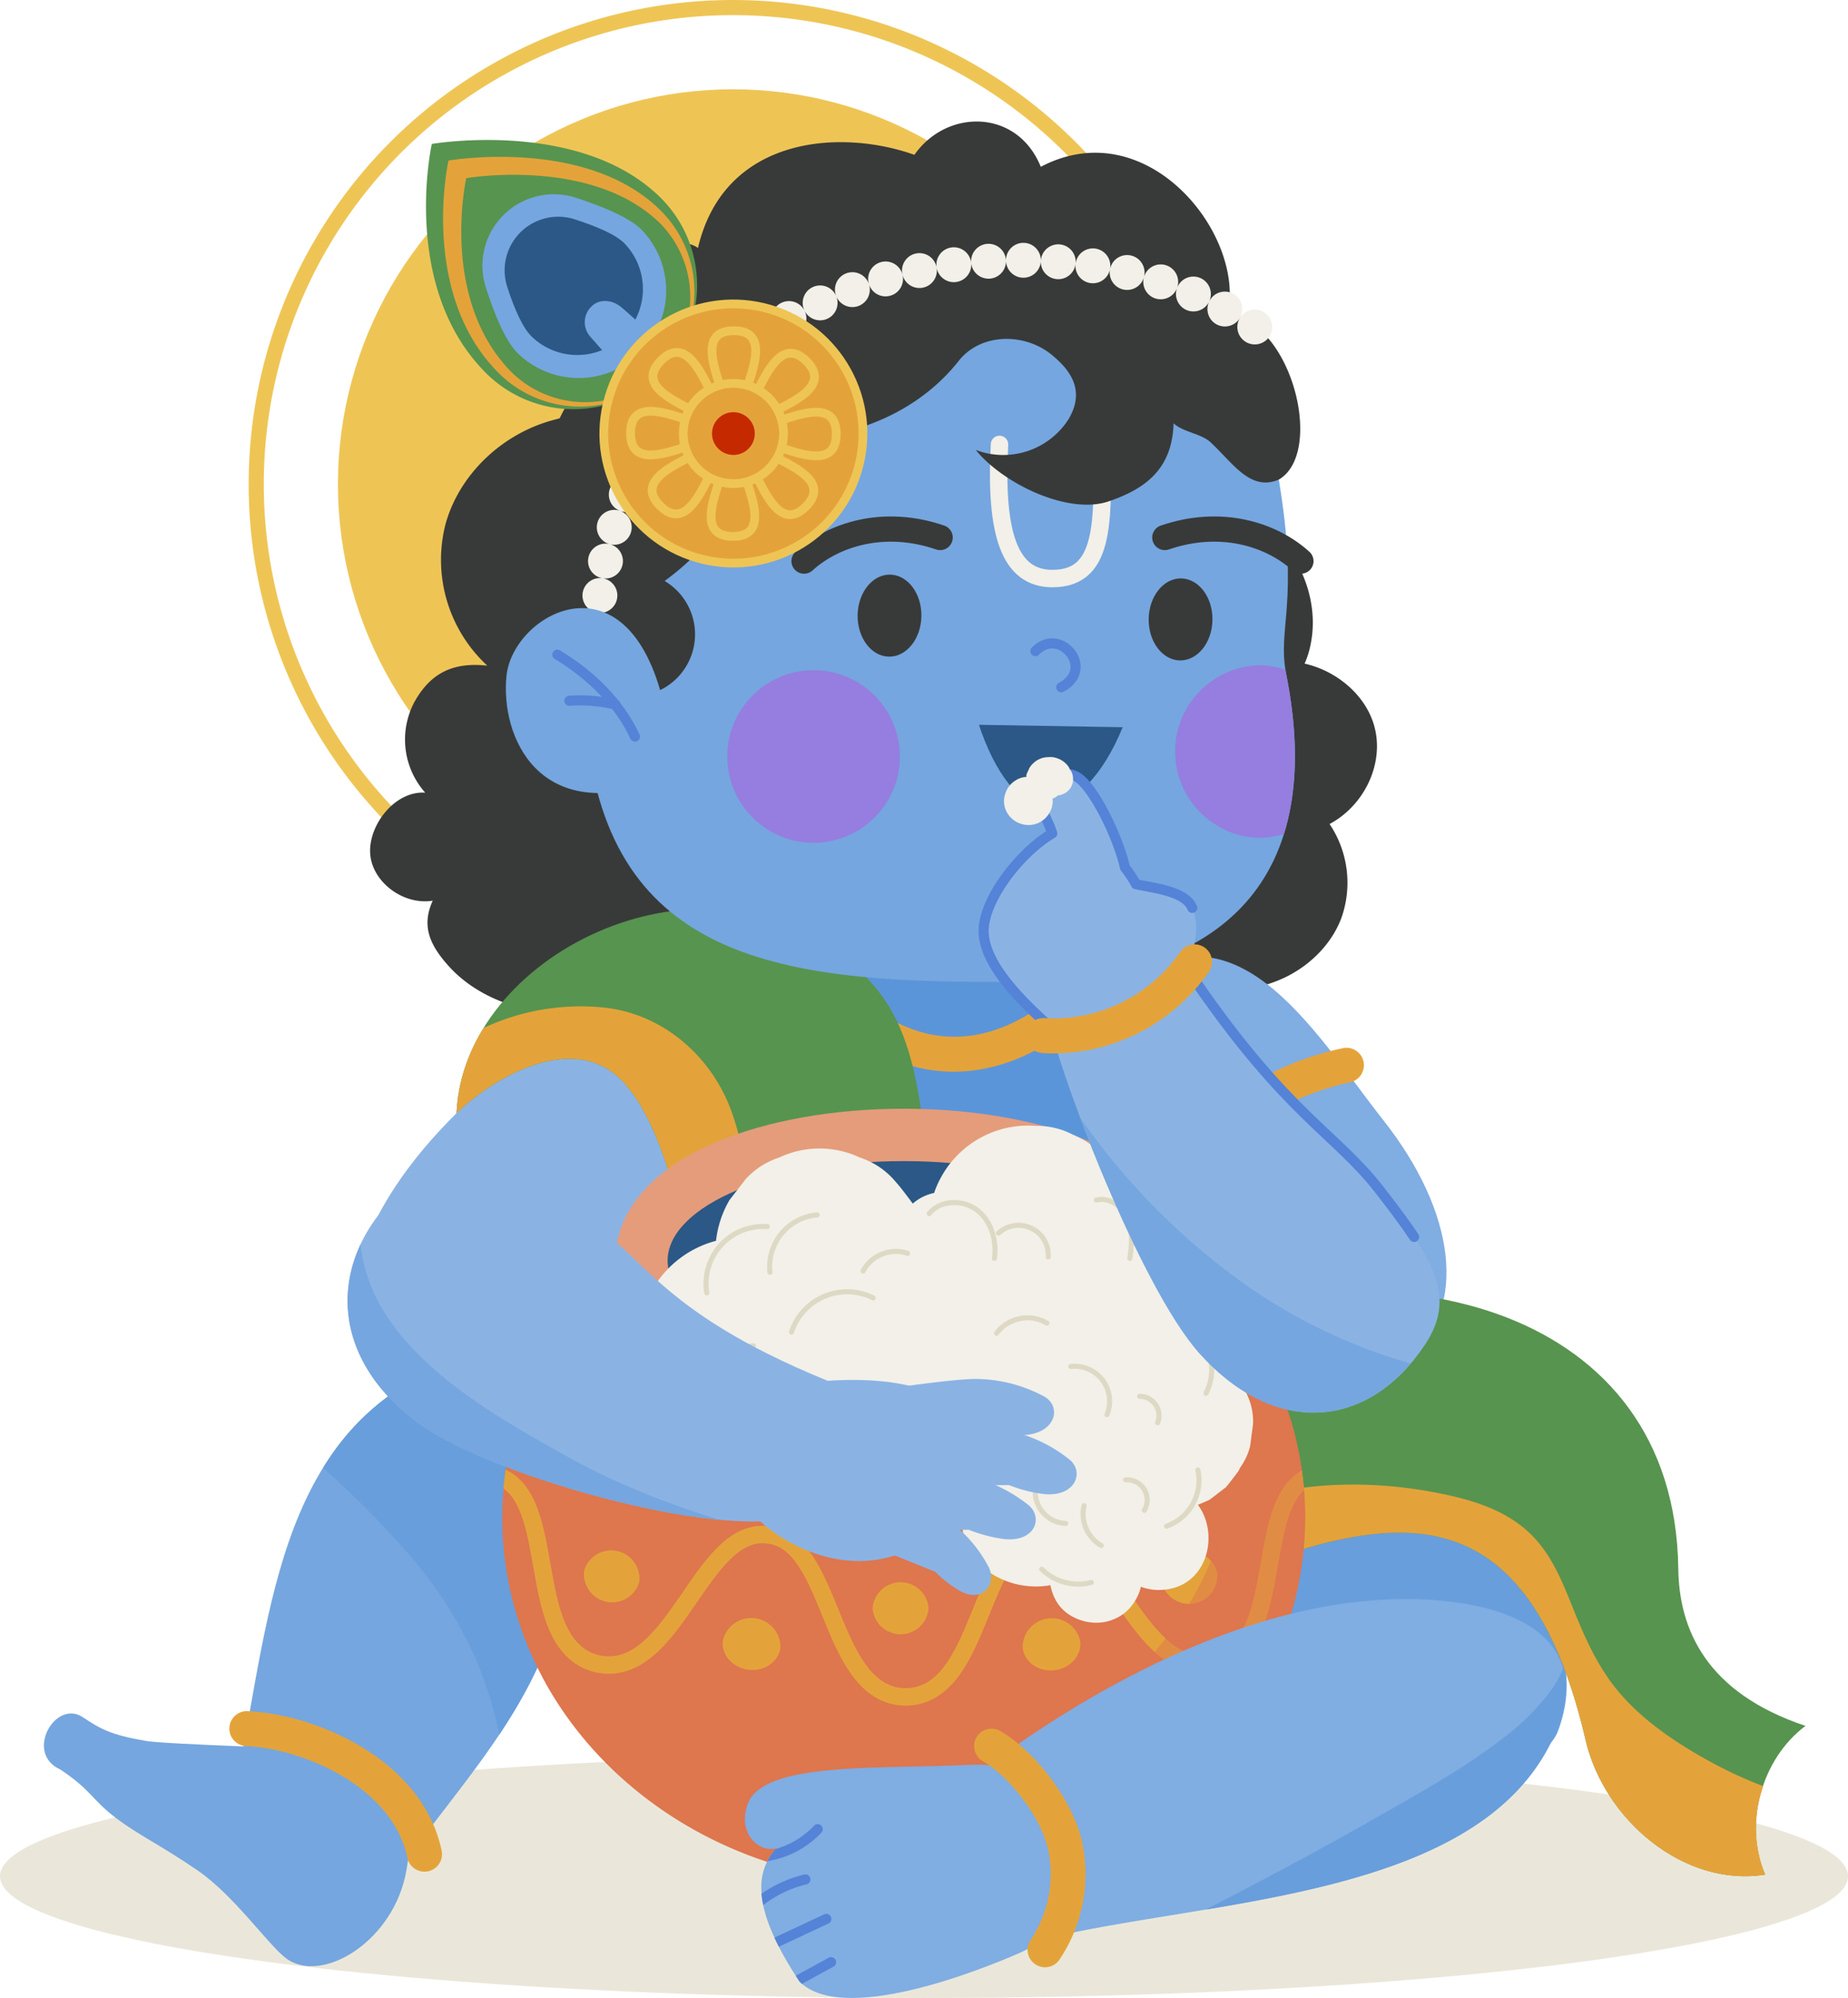 <svg xmlns="http://www.w3.org/2000/svg" xmlns:xlink="http://www.w3.org/1999/xlink" viewBox="0 0 366.55 396.31"><defs><style>.cls-1,.cls-15,.cls-16,.cls-17,.cls-19,.cls-21,.cls-25,.cls-29,.cls-6{fill:none;}.cls-2{fill:#80ade2;}.cls-3{isolation:isolate;}.cls-4{fill:#eae7da;}.cls-5{fill:#eec555;}.cls-20,.cls-21,.cls-6{stroke:#eec555;}.cls-16,.cls-20,.cls-25,.cls-6{stroke-miterlimit:10;}.cls-6{stroke-width:3px;}.cls-7{fill:#75a6df;}.cls-8{fill:#689edc;}.cls-20,.cls-9{fill:#e4a33a;}.cls-10{fill:#383a39;}.cls-11{fill:#5b95d9;}.cls-12{fill:#8ab3e4;}.cls-13{fill:#57944f;}.cls-14{fill:#2b5886;}.cls-15,.cls-16{stroke:#f2f0e8;}.cls-15,.cls-16,.cls-17,.cls-19,.cls-21,.cls-29{stroke-linecap:round;}.cls-15,.cls-17,.cls-19,.cls-21,.cls-29{stroke-linejoin:round;}.cls-15,.cls-25{stroke-width:3.46px;}.cls-16{stroke-width:6.92px;stroke-dasharray:0 6.92;}.cls-17{stroke:#5483d7;stroke-width:2px;}.cls-18{fill:#957edf;}.cls-19{stroke:#383a39;stroke-width:5px;}.cls-20,.cls-21{stroke-width:1.73px;}.cls-22{fill:#c52900;}.cls-23,.cls-26{fill:#de764e;}.cls-24{clip-path:url(#clip-path);}.cls-25{stroke:#e4a33a;}.cls-26{opacity:0.5;mix-blend-mode:multiply;}.cls-27{fill:#e59c7b;}.cls-28{fill:#f2f0e8;}.cls-29{stroke:#ded9c4;}.cls-30{clip-path:url(#clip-path-2);}</style><clipPath id="clip-path" transform="translate(-57.81 -34.55)"><path class="cls-1" d="M237.06,262.9c-44,0-79.63,32.51-79.63,72.63s35.65,72.63,79.63,72.63,79.63-32.52,79.63-72.63S281,262.9,237.06,262.9Z"/></clipPath><clipPath id="clip-path-2" transform="translate(-57.81 -34.55)"><path class="cls-2" d="M250.29,384.61c-18.12.9-41.1-.71-44.18,7.78-2.09,5.77,2.22,9.78,5.71,8.75-4.18,4.62-5.14,11.81,4.57,26.46,8.43,8.51,35.06-1.9,43.65-5.67C279.13,413.54,273.82,383.43,250.29,384.61Z"/></clipPath></defs><g class="cls-3"><g id="OBJECTS"><ellipse class="cls-4" cx="183.28" cy="372.16" rx="183.28" ry="24.15"/><circle class="cls-5" cx="145.38" cy="96.06" r="78.35"/><circle class="cls-6" cx="145.38" cy="96.06" r="94.56"/><path class="cls-7" d="M143.1,306.59c-32.09,15.17-32,53.67-39.54,87.12,8.43,13.27,23.5,13.8,34.86,9.79,14.65-20.43,34.15-38.89,32.27-71.26C169.37,309.55,159.57,298.8,143.1,306.59Z" transform="translate(-57.81 -34.55)"/><path class="cls-8" d="M138.5,342.41a82.8,82.8,0,0,1,13.76,21.37,81.85,81.85,0,0,1,4.59,14.83c8.5-12.77,15-27.1,13.84-46.37-1.32-22.69-11.12-33.44-27.59-25.65a48.86,48.86,0,0,0-21.19,19.11A195.22,195.22,0,0,1,138.5,342.41Z" transform="translate(-57.81 -34.55)"/><path class="cls-7" d="M122,381.53s-31.92-1-35.33-1.67c-7-1.21-9-2.41-12.43-4.69-5.48-3.65-11.64,7.16-4.47,10.37,6.13,4.06,6.21,5.95,10.94,9.54s8.46,5.14,16.26,10.45c7.28,5,14,14.74,17.54,17.43,7.09,5.37,21.57-3.38,23.93-17.53C139.72,398,140.78,388.56,122,381.53Z" transform="translate(-57.81 -34.55)"/><path class="cls-9" d="M142,405.8a3.47,3.47,0,0,1-3.39-2.74c-3-14.27-20.89-21.67-32-22.17a3.46,3.46,0,0,1,.31-6.92c13.68.62,34.67,9.61,38.49,27.65a3.48,3.48,0,0,1-2.67,4.11A3.58,3.58,0,0,1,142,405.8Z" transform="translate(-57.81 -34.55)"/><path class="cls-10" d="M330.34,178.37c-1.76-6-7.37-10.73-13.76-12.19a18,18,0,0,0,1.23-4c2.35-12-6-25.07-18.3-28.69.91-12.09-7.09-27.36-18-33.67s-24.2-8-37-7.58c-27.6,1-50.2,18.63-76.82,25.59-10.34,2.71-18.86,10.92-21.53,20.76a28.56,28.56,0,0,0,8.31,28c-6.76-.75-11.21,1.43-14.41,7.11a15.85,15.85,0,0,0,2.09,18.08c-6-.39-11.22,6.37-10.92,12s6.51,10.38,12.41,9.43c-2.27,5-.62,8.75,3.14,12.94,7.09,7.89,19,10.58,29.92,9.4s21-5.67,30.88-10.09c3.94,10.38,14.44,15.39,25.87,13.28,9.72-1.79,66.12-7.85,69.91-8,8.91-.26,17.36-6,20.45-13.93A20.89,20.89,0,0,0,321.53,198C328.55,194.25,332.5,185.78,330.34,178.37Z" transform="translate(-57.81 -34.55)"/><path class="cls-11" d="M185.79,257.31c7.12-39.5,22.82-52.33,61.82-48.46S299.3,224.51,306.09,263c2.33,13.24,6.61,48.48,5.68,61.33-3.35,46.79-130.07,46.71-132.78-1.61C178,304.74,182.5,275.59,185.79,257.31Z" transform="translate(-57.81 -34.55)"/><path class="cls-8" d="M308,383c31.4,1.73,54,5.71,58.73-4.81,8-20.87-11.21-36.44-38.2-49.94C294.72,311.3,249.49,300,239,335,228.8,369.18,261.75,380.42,308,383Z" transform="translate(-57.81 -34.55)"/><path class="cls-12" d="M148.35,255.37c-19,18.76-26.13,39.32-15.41,51.15,16.33,18,31.67.91,50.67-17.85s42.84-38.18,27.35-56.94C190.42,206.85,167.36,236.61,148.35,255.37Z" transform="translate(-57.81 -34.55)"/><path class="cls-2" d="M332.17,256.72c14.22,18,17.05,37.19,4.89,47.52-18.53,15.74-29.64-.62-43.87-18.66s-32.81-36.91-14.92-53.37C302,210.38,318,238.68,332.17,256.72Z" transform="translate(-57.81 -34.55)"/><path class="cls-9" d="M292.63,269.18a3.42,3.42,0,0,1-2.16-.75,3.47,3.47,0,0,1-.55-4.87,59.82,59.82,0,0,1,34.29-21.11,3.46,3.46,0,0,1,1.43,6.77,53.63,53.63,0,0,0-30.31,18.66A3.43,3.43,0,0,1,292.63,269.18Z" transform="translate(-57.81 -34.55)"/><path class="cls-9" d="M247,247.13c-11.08,0-25.06-5.93-38-28.59a3.46,3.46,0,1,1,6-3.44c10.82,19,23.73,27.44,37.32,24.53,15.39-3.3,28.77-20.94,30-33.92a3.46,3.46,0,1,1,6.89.67c-1.5,15.62-17,36.06-35.45,40A32.34,32.34,0,0,1,247,247.13Z" transform="translate(-57.81 -34.55)"/><path class="cls-13" d="M148.35,255.37c8-7.66,24.09-16.69,33.55-5.68,17.36,20.18,13.7,82.63,38.3,102.18,51.38,40.82,129.59-68.88,152.12,27.85,3.68,15.8,19.54,29.25,35.61,26.67-4.36-9.94-.72-23,8-29.5-19.78-6.6-25.08-19.25-25.23-31.16-.68-52.39-57.08-64.48-99.58-48.42-12.72,4.7-20.43,8.72-33.94,2.35C232.12,283,251.28,240.57,223.93,224,196.25,201.43,149.76,223.93,148.35,255.37Z" transform="translate(-57.81 -34.55)"/><path class="cls-9" d="M407.55,388.85a86.08,86.08,0,0,1-9-4.05c-7-3.7-14.27-8.34-19.46-14.41-4.45-5.2-7-11.18-9.54-17.49-2.25-5.62-4.54-11.07-9.27-15.09-4.36-3.71-9.91-5.53-15.41-6.73-14.36-3.13-29.52-2.86-43.43,2.06-14.15,5-28,14.82-43.7,13.13-12.79-1.38-23.48-11-31.14-20.69a86.74,86.74,0,0,1-16.88-34.26c-2.76-11.92-2.65-24.5-6.75-36.12C199,244,189.09,235.4,177.11,234.36a45.38,45.38,0,0,0-23.37,4.09,35.23,35.23,0,0,0-5.39,16.92c8-7.66,24.09-16.69,33.55-5.68,17.36,20.18,13.7,82.63,38.3,102.18,51.38,40.82,129.59-68.88,152.12,27.85,3.68,15.8,19.54,29.25,35.61,26.67A24.53,24.53,0,0,1,407.55,388.85Z" transform="translate(-57.81 -34.55)"/><path class="cls-7" d="M174.42,181.87c-1.18-9.35-3.1-25.82.47-50.66,4-28.15,32.44-54.05,67.68-54.45s64.22,24.87,68.89,52.92c4.13,24.75-.36,29.35,1.47,38.6,7.95,40.09-11.89,60.51-52.72,61C214.35,229.76,179.94,225.78,174.42,181.87Z" transform="translate(-57.81 -34.55)"/><path class="cls-14" d="M280.49,178.8c-3.86,9.48-9.53,15.39-15,15.65s-10.5-7-13.51-16.13" transform="translate(-57.81 -34.55)"/><path class="cls-15" d="M256.06,122.7c-.93,17.81,2,26.61,10.51,26.61,11.05,0,9.85-12.51,9.85-28.21" transform="translate(-57.81 -34.55)"/><path class="cls-10" d="M178.13,171.5a12.3,12.3,0,0,0,11.51-21.71c9.34-6.83,16.59-16.6,16.92-28.17,15.6,1.45,31.73-3.22,41.43-15.51,4.36-5.52,13.07-5.62,18.48-1.14,3.16,2.62,6.89,6.72,3.27,12.75a15.36,15.36,0,0,1-18.39,6.08c5.35,6.62,18.25,12.92,26.32,10.21s12.65-7,12.92-15.49c1.91,1.76,5.37,2,7.28,3.71,4.52,4.18,7.93,9.86,13.59,7.45,9.12-5.33,2.56-31.37-10.15-32.8,3.6-15.82-16-40.34-37.06-29.24-4.66-11.53-18.62-11.57-25.07-2.38C224.4,60,201.42,61.61,196.25,83.74c-6.83-5-29.36,9.78-20.06,23.93-10.64,8.79-14.87,29.68-7.93,41.62C166.44,156.86,171.07,168.22,178.13,171.5Z" transform="translate(-57.81 -34.55)"/><path class="cls-16" d="M176.3,159.57c2.1-69.4,88.35-91.28,132.93-58.38" transform="translate(-57.81 -34.55)"/><path class="cls-7" d="M189.09,172.68c-7.56-28.67-29.54-16.23-30.81-4.12s6.43,30,30.69,20.73Z" transform="translate(-57.81 -34.55)"/><path class="cls-17" d="M183.76,180.66c-2.94-6.34-8.34-12-15.4-16.25" transform="translate(-57.81 -34.55)"/><path class="cls-17" d="M179.89,174.31a30,30,0,0,0-9.14-.76" transform="translate(-57.81 -34.55)"/><circle class="cls-18" cx="219.18" cy="184.63" r="17.12" transform="translate(-123.16 184.24) rotate(-46.96)"/><path class="cls-18" d="M307.46,166.52a16.82,16.82,0,0,1,5.33.87c0,.29.08.58.14.89,2.48,12.47,2.25,23-.45,31.7a16.88,16.88,0,0,1-4.64.77,17.12,17.12,0,0,1-.38-34.23Z" transform="translate(-57.81 -34.55)"/><path class="cls-17" d="M263.18,163.7c4.89-5,12,3.55,5.13,7.17" transform="translate(-57.81 -34.55)"/><path class="cls-10" d="M240.57,156.75c-.06,4.49-2.94,8.09-6.43,8.05s-6.28-3.73-6.22-8.22,2.94-8.1,6.43-8.05S240.63,152.25,240.57,156.75Z" transform="translate(-57.81 -34.55)"/><path class="cls-10" d="M298.3,157.5c-.06,4.49-2.94,8.09-6.43,8.05s-6.28-3.73-6.22-8.22,2.94-8.1,6.43-8.05S298.36,153,298.3,157.5Z" transform="translate(-57.81 -34.55)"/><path class="cls-19" d="M217.29,145.85c5.9-5.35,15.94-8.48,27-4.68" transform="translate(-57.81 -34.55)"/><path class="cls-19" d="M315.85,145.85c-5.9-5.35-15.93-8.48-27-4.68" transform="translate(-57.81 -34.55)"/><path class="cls-13" d="M188.89,73.82a24.54,24.54,0,0,1-34.7,34.71C137.12,91.46,143.46,63.1,143.46,63.1S173,58,188.89,73.82Z" transform="translate(-57.81 -34.55)"/><path class="cls-9" d="M188.89,76.35a22.75,22.75,0,1,1-32.18,32.18c-15.83-15.83-9.94-42.13-9.94-42.13S174.18,61.63,188.89,76.35Z" transform="translate(-57.81 -34.55)"/><path class="cls-13" d="M188.89,79a20.86,20.86,0,0,1-29.49,29.5c-14.51-14.5-9.11-38.61-9.11-38.61S175.41,65.55,188.89,79Z" transform="translate(-57.81 -34.55)"/><path class="cls-7" d="M185,80.05a17.35,17.35,0,0,1-24.53,24.54c-2.33-2.33-4.48-7.38-6.29-13A14.17,14.17,0,0,1,172,73.76C177.57,75.58,182.62,77.72,185,80.05Z" transform="translate(-57.81 -34.55)"/><path class="cls-14" d="M171.78,78.05a10.63,10.63,0,0,0-13.37,13.36c1.36,4.22,3,8,4.72,9.76A13,13,0,0,0,177.24,104c-.74-.85-1.5-1.69-2.23-2.54a4.32,4.32,0,0,1,0-6c1.62-1.77,4.3-1.44,6,0,1,.82,1.88,1.65,2.82,2.48a13,13,0,0,0-2.27-15.22C179.78,81,176,79.41,171.78,78.05Z" transform="translate(-57.81 -34.55)"/><circle class="cls-20" cx="203.28" cy="120.55" r="25.7" transform="translate(-19 255.71) rotate(-76.57)"/><path class="cls-21" d="M206.31,110.49c1.32-4.16,3.35-10.34-2.94-10.34s-4.26,6.18-2.94,10.34" transform="translate(-57.81 -34.55)"/><path class="cls-21" d="M198.31,111.29c-2-3.87-4.95-9.68-9.39-5.23s1.36,7.38,5.23,9.39" transform="translate(-57.81 -34.55)"/><path class="cls-21" d="M193.22,117.52c-4.16-1.32-10.34-3.35-10.34,2.94s6.18,4.26,10.34,2.94" transform="translate(-57.81 -34.55)"/><path class="cls-21" d="M194,125.52c-3.87,2-9.68,5-5.23,9.39s7.38-1.36,9.39-5.23" transform="translate(-57.81 -34.55)"/><path class="cls-21" d="M200.25,130.61c-1.32,4.16-3.35,10.34,2.94,10.34s4.26-6.18,2.94-10.34" transform="translate(-57.81 -34.55)"/><path class="cls-21" d="M208.25,129.8c2,3.88,4.95,9.68,9.39,5.24s-1.36-7.39-5.23-9.39" transform="translate(-57.81 -34.55)"/><path class="cls-21" d="M213.34,123.58c4.16,1.32,10.34,3.35,10.34-2.94s-6.18-4.26-10.34-2.94" transform="translate(-57.81 -34.55)"/><path class="cls-21" d="M212.53,115.58c3.88-2,9.68-5,5.24-9.39s-7.39,1.36-9.39,5.23" transform="translate(-57.81 -34.55)"/><circle class="cls-21" cx="203.28" cy="120.55" r="9.94" transform="translate(-22.2 252.55) rotate(-75.48)"/><circle class="cls-22" cx="145.47" cy="86" r="4.24"/><path class="cls-23" d="M237.06,262.9c-44,0-79.63,32.51-79.63,72.63s35.65,72.63,79.63,72.63,79.63-32.52,79.63-72.63S281,262.9,237.06,262.9Z" transform="translate(-57.81 -34.55)"/><g class="cls-24"><path class="cls-25" d="M156.33,327.23c12.93,4.11,4.77,33.76,20.06,37.37,15.37,3.1,20.31-27.26,33.67-25.6,13.38,1.2,11.8,31.93,27.4,32.16,15.61-.27,13.93-31,27.31-32.24,13.35-1.69,18.39,28.65,33.76,25.5,15.3-3.65,7-33.29,20-37.44" transform="translate(-57.81 -34.55)"/><path class="cls-9" d="M184.6,348.39A5.6,5.6,0,0,1,173.69,346a5.61,5.61,0,0,1,10.91,2.43Z" transform="translate(-57.81 -34.55)"/><path class="cls-9" d="M212.62,361.19c-.23,2.85-3.06,4.93-6.28,4.57s-5.53-3-5.14-5.83a5.79,5.79,0,0,1,11.42,1.26Z" transform="translate(-57.81 -34.55)"/><path class="cls-9" d="M242,353.56a5.57,5.57,0,0,1-11.11,0,5.57,5.57,0,0,1,11.11,0Z" transform="translate(-57.81 -34.55)"/><path class="cls-9" d="M272.06,360.05c.37,2.83-1.94,5.46-5.16,5.81s-6-1.75-6.26-4.59a5.78,5.78,0,0,1,11.42-1.22Z" transform="translate(-57.81 -34.55)"/><path class="cls-9" d="M299.22,346.26a5.6,5.6,0,0,1-10.92,2.38,5.61,5.61,0,0,1,10.92-2.38Z" transform="translate(-57.81 -34.55)"/><path class="cls-9" d="M330.25,346c1,2.67-.74,5.76-3.84,6.81s-6.33-.38-7.18-3.11a5.86,5.86,0,0,1,11-3.7Z" transform="translate(-57.81 -34.55)"/><path class="cls-9" d="M154.89,349.72c-.85,2.73-4.06,4.16-7.17,3.11s-4.83-4.13-3.85-6.81a5.57,5.57,0,0,1,7.14-3C154,344,155.74,347,154.89,349.72Z" transform="translate(-57.81 -34.55)"/></g><path class="cls-26" d="M295.48,286.19a67.2,67.2,0,0,1,7.94,31.64c0,40.11-35.65,72.63-79.63,72.63-23.09,0-43.88-9-58.42-23.29,12.89,24.26,40.15,41,71.69,41,44,0,79.63-32.52,79.63-72.63C316.69,316.48,308.64,299.15,295.48,286.19Z" transform="translate(-57.81 -34.55)"/><path class="cls-14" d="M237.06,309.58c-25.22,0-52-8.75-52-25s26.8-25,52-25,52,8.75,52,25S262.28,309.58,237.06,309.58Z" transform="translate(-57.81 -34.55)"/><path class="cls-27" d="M237.06,264.86c25.86,0,46.83,8.85,46.83,19.76s-21,19.77-46.83,19.77-46.83-8.85-46.83-19.77,21-19.76,46.83-19.76m0-10.39c-13.86,0-27.06,2.35-37.15,6.61-17.46,7.37-20.07,17.91-20.07,23.54s2.61,16.18,20.07,23.55c10.09,4.26,23.29,6.6,37.15,6.6s27.06-2.34,37.15-6.6c17.46-7.37,20.06-17.92,20.06-23.55s-2.6-16.17-20.06-23.54c-10.09-4.26-23.29-6.61-37.15-6.61Z" transform="translate(-57.81 -34.55)"/><path class="cls-28" d="M305.76,321.47c.2-1.46.39-2.93.59-4.4a12.36,12.36,0,0,0-1.43-6.37A8.3,8.3,0,0,0,302.8,307a12.55,12.55,0,0,0-4.65-4.26l-1.08-.46a20.75,20.75,0,0,0,1.23-6.9v-.26a23,23,0,0,0-6.06-14.63,15.49,15.49,0,0,0-6.66-4.28,16.19,16.19,0,0,0-2.86-1.13,15,15,0,0,0-1.56-4.87,10,10,0,0,0-2.58-4.43,19.85,19.85,0,0,0-8-6.18,15.15,15.15,0,0,0-7.26-1.72,19.68,19.68,0,0,0-18.59,9.72,19.27,19.27,0,0,0-1.64,3.58,9.3,9.3,0,0,0-4.23,2.11c-1-1.32-1.94-2.62-3-3.87l-.87-1a15.49,15.49,0,0,0-6.66-4.28,18.73,18.73,0,0,0-15.94,0,15.49,15.49,0,0,0-6.66,4.28l-3.24,4.19a20.58,20.58,0,0,0-2.66,8.06,20.56,20.56,0,0,0-14.56,14.32,19.51,19.51,0,0,0,0,10.34,29.73,29.73,0,0,0,1.93,4.59,19.8,19.8,0,0,0,2.09,2.84c.32.39.64.79,1,1.15a26.24,26.24,0,0,0,9.91,6.22,15.31,15.31,0,0,0,8.05.36,15.08,15.08,0,0,0,7.51-2.4l4.09-3.16a19.2,19.2,0,0,0,2.8-3.54,2.71,2.71,0,0,1,4.35-.36c.24.26.48.52.74.76a22.17,22.17,0,0,0,19.83,5.8,10.09,10.09,0,0,0,1.31,2.47,11.42,11.42,0,0,0,.81,12c-.13.27-.3.7-.42,1a7.89,7.89,0,0,0-.3.94,10.3,10.3,0,0,0,.15,5.64,13,13,0,0,0,6.83,7.88,16.46,16.46,0,0,0,10.21,1.46,10.12,10.12,0,0,0,1.07,3,8.1,8.1,0,0,0,3.58,3.37,9.77,9.77,0,0,0,4.86,1.07,9.12,9.12,0,0,0,5.07-1.82,9.72,9.72,0,0,0,3.23-4.78,5,5,0,0,0,.12-.53,10,10,0,0,0,3.5.64c9.67,0,12.27-10.95,7.82-16.89.77-.32,1.55-.64,2.31-1,.13-.08,3.13-2.39,3.24-2.49l.08-.09c.23-.23,2.32-2.94,2.47-3.2a.67.67,0,0,0,.06-.12s.06-.12.12-.25.14-.18.19-.29l.08-.1-.24.32a.69.69,0,0,1,.05-.13A12.48,12.48,0,0,0,305.76,321.47Z" transform="translate(-57.81 -34.55)"/><path class="cls-29" d="M242.11,275.27c2.22-2.75,6.76-2.84,9.55-.66s3.87,6,3.4,9.55" transform="translate(-57.81 -34.55)"/><path class="cls-29" d="M255.87,279.14a5.89,5.89,0,0,1,9.85,4.72" transform="translate(-57.81 -34.55)"/><path class="cls-29" d="M275.27,272.6c2.55-.7,5.25,1.26,6.26,3.71s.76,5.22.39,7.85" transform="translate(-57.81 -34.55)"/><path class="cls-29" d="M294.21,298.06a10.38,10.38,0,0,1,2.8,12.87" transform="translate(-57.81 -34.55)"/><path class="cls-29" d="M295.41,326.12a9.68,9.68,0,0,1-6.22,11.16" transform="translate(-57.81 -34.55)"/><path class="cls-29" d="M242.15,312.68a11.55,11.55,0,0,0,17.12-.05" transform="translate(-57.81 -34.55)"/><path class="cls-29" d="M198,291a11.35,11.35,0,0,1,12-13.15" transform="translate(-57.81 -34.55)"/><path class="cls-29" d="M210.53,286.91a10.31,10.31,0,0,1,9.37-11.38" transform="translate(-57.81 -34.55)"/><path class="cls-29" d="M214.8,298.78A11.6,11.6,0,0,1,231,292" transform="translate(-57.81 -34.55)"/><path class="cls-29" d="M229,286.66a7.38,7.38,0,0,1,8.84-3.5" transform="translate(-57.81 -34.55)"/><path class="cls-29" d="M270.21,305.6a6.93,6.93,0,0,1,7.16,9.55" transform="translate(-57.81 -34.55)"/><path class="cls-29" d="M283.86,311.52a3.83,3.83,0,0,1,3.57,5.23" transform="translate(-57.81 -34.55)"/><path class="cls-29" d="M255.48,299a7.68,7.68,0,0,1,10-2" transform="translate(-57.81 -34.55)"/><path class="cls-29" d="M263.15,330.14a6.32,6.32,0,0,0,6.05,6.6" transform="translate(-57.81 -34.55)"/><path class="cls-29" d="M272.84,333.2a7.21,7.21,0,0,0,3.39,7.9" transform="translate(-57.81 -34.55)"/><path class="cls-29" d="M281.08,328.08a4,4,0,0,1,3.7,6.05" transform="translate(-57.81 -34.55)"/><path class="cls-29" d="M253.26,327.85a6,6,0,0,0-.17,9.53" transform="translate(-57.81 -34.55)"/><path class="cls-29" d="M264.42,345.79a10.37,10.37,0,0,0,9.86,2.65" transform="translate(-57.81 -34.55)"/><path class="cls-29" d="M190,303.84a6,6,0,0,1,9.62-5.21" transform="translate(-57.81 -34.55)"/><path class="cls-29" d="M199.43,311.94a8.46,8.46,0,0,1,7.83-10.43" transform="translate(-57.81 -34.55)"/><path class="cls-29" d="M211.06,309.66a3,3,0,0,1,4-2.69" transform="translate(-57.81 -34.55)"/><path class="cls-12" d="M140.32,316.5c-18.36-13.83-17.23-33.75-1.76-46.89,5.59-4.75,19.08-3.53,34.42,5.91,13.05,8,15.2,19.75,52.11,34.16L215,335.44C200.21,339.87,154.64,327.28,140.32,316.5Z" transform="translate(-57.81 -34.55)"/><path class="cls-7" d="M177.9,327.36c-4.57-2.15-9-4.66-13.33-7.15-3.67-2.09-7.3-4.26-10.82-6.61-7-4.7-13.76-10.14-18.63-17.13a32.76,32.76,0,0,1-5.8-15.08c-5.43,11.6-2.44,25,11,35.11,11,8.29,40.47,17.64,60.25,19.51A165.09,165.09,0,0,1,177.9,327.36Z" transform="translate(-57.81 -34.55)"/><path class="cls-12" d="M249.59,327.24a30.27,30.27,0,0,1,12.19,5.83c3,2.46,1.4,7.36-4.72,6.77A29,29,0,0,1,250,338l-16.5-.12-2.16-12.17S245.59,326.24,249.59,327.24Z" transform="translate(-57.81 -34.55)"/><path class="cls-12" d="M246.1,336.27a26.74,26.74,0,0,1,7.81,9.11c1.62,3.19-1,7.21-5.59,4.8a23.13,23.13,0,0,1-5-3.85l-12.78-5.17,1.78-11.88S243.27,334.13,246.1,336.27Z" transform="translate(-57.81 -34.55)"/><path class="cls-12" d="M258,318.37a28.83,28.83,0,0,1,12,5.74c2.91,2.44,1.13,7.35-5,6.81a27.52,27.52,0,0,1-7-1.78H241.45L239.74,317S254,317.41,258,318.37Z" transform="translate(-57.81 -34.55)"/><path class="cls-12" d="M252.18,308.09a29,29,0,0,1,12.81,3.5c3.29,1.89,2.42,7-3.68,7.59a28.18,28.18,0,0,1-7.2-.49l-16.23,3L234,310S248.1,307.85,252.18,308.09Z" transform="translate(-57.81 -34.55)"/><path class="cls-12" d="M213.45,309.43c23.13-3.75,37.38,1.94,38.08,11.33.58,7.76-5.68,16.63-10.75,19.78-14.91,9.22-30.1-1.35-33.78-5.88" transform="translate(-57.81 -34.55)"/><path class="cls-2" d="M366,379c-14.68,32.32-68.21,32.16-101.54,40.24-13.39-8.21-14.15-23.28-10.32-34.7,20.21-15,53.4-34.12,85.79-32.74C362.64,352.78,373.53,362.42,366,379Z" transform="translate(-57.81 -34.55)"/><path class="cls-8" d="M365.24,370.16a48.34,48.34,0,0,1-9.91,9.62c-6.58,5.06-13.78,9.18-21,13.3q-14.85,8.52-30,16.43L297,413.33c28.49-4.78,58.58-11.34,69-34.32,2.36-5.21,2.91-9.73,1.85-13.51A20.92,20.92,0,0,1,365.24,370.16Z" transform="translate(-57.81 -34.55)"/><path class="cls-2" d="M250.29,384.61c-18.12.9-41.1-.71-44.18,7.78-2.09,5.77,2.22,9.78,5.71,8.75-4.18,4.62-5.14,11.81,4.57,26.46,8.43,8.51,35.06-1.9,43.65-5.67C279.13,413.54,273.82,383.43,250.29,384.61Z" transform="translate(-57.81 -34.55)"/><g class="cls-30"><path class="cls-17" d="M208.11,412a24.08,24.08,0,0,1,9.44-4.65" transform="translate(-57.81 -34.55)"/><path class="cls-17" d="M211.71,419.86l10-4.68" transform="translate(-57.81 -34.55)"/><path class="cls-17" d="M214.51,428.21q4.08-2.22,8.15-4.45" transform="translate(-57.81 -34.55)"/><path class="cls-17" d="M207.17,402.94A17.71,17.71,0,0,0,220,397.38" transform="translate(-57.81 -34.55)"/></g><path class="cls-9" d="M265.09,424.77a3.47,3.47,0,0,1-2.86-5.42,23.41,23.41,0,0,0,3.43-18.14c-1.41-6.1-7.47-14.21-13-17.37a3.46,3.46,0,0,1,3.44-6c7.16,4.1,14.47,13.89,16.29,21.83a30.43,30.43,0,0,1-4.45,23.6A3.45,3.45,0,0,1,265.09,424.77Z" transform="translate(-57.81 -34.55)"/><path class="cls-12" d="M295.82,303.08c15.07,16.69,33.53,15,44.66-1.85,6.29-9.52,1.77-16.74-9-30.65-9.55-12.27-20.06-15.55-41.87-49.47l-24.38,13.43C267.46,246.75,284.07,290.05,295.82,303.08Z" transform="translate(-57.81 -34.55)"/><path class="cls-17" d="M338.3,279.9c-1.85-2.78-4.16-5.84-6.86-9.32-8.73-11.21-18.25-14.91-36.46-41.33" transform="translate(-57.81 -34.55)"/><path class="cls-7" d="M304.18,288.89A135.87,135.87,0,0,1,272,256.15c6.47,17.2,16.16,38.46,23.8,46.93,13.85,15.35,30.57,15.13,41.82,1.92A108.18,108.18,0,0,1,304.18,288.89Z" transform="translate(-57.81 -34.55)"/><path class="cls-12" d="M294.29,214.63c-1.4-3.4-7.83-3.91-11.17-4.7-1.58-3.17-7.51-9.79-9.12-11-5.75-4.31-20.29,10.34-21.06,19.53-.55,6.58,4.46,9.93,8.8,15.81,5.25,7.13,14.68,4.15,21.22,1.13C292.25,231.1,297.07,221.37,294.29,214.63Z" transform="translate(-57.81 -34.55)"/><path class="cls-12" d="M264,194.48c-2.52-2.59,3.36-8.28,7.36-5.89s10.39,16.61,9.92,21.57L270.52,214C270.44,213.3,267.32,199.42,264,194.48Z" transform="translate(-57.81 -34.55)"/><path class="cls-17" d="M294.29,214.63c-1.4-3.4-7.83-3.91-11.17-4.7a23.12,23.12,0,0,0-2.17-3.29c-1.42-6.24-6.28-16.09-9.55-18-4-2.39-9.88,3.3-7.36,5.89a27.35,27.35,0,0,1,2.49,5.33c-6.16,3.62-13.07,12.39-13.59,18.65-.55,6.58,6.87,14,12.34,19" transform="translate(-57.81 -34.55)"/><path class="cls-9" d="M266.88,243.49c-.79,0-1.58,0-2.37-.08a3.46,3.46,0,0,1,.47-6.91,30.56,30.56,0,0,0,26.91-13.11,3.46,3.46,0,1,1,5.73,3.89A37.68,37.68,0,0,1,266.88,243.49Z" transform="translate(-57.81 -34.55)"/><path class="cls-28" d="M270.22,187.42c-.06-.09-.15-.17-.21-.26a3.68,3.68,0,0,0-.15-.35,4,4,0,0,0-1.39-1.39,1.75,1.75,0,0,0-.29-.18,5.45,5.45,0,0,0-1.08-.41,4,4,0,0,0-1.32-.1,6.32,6.32,0,0,0-1,.11,5.05,5.05,0,0,0-1.07.41,4.4,4.4,0,0,0-.93.67,3.93,3.93,0,0,0-.73.87,2.75,2.75,0,0,0-.28.63.15.15,0,0,0-.05.06l0,0,0,0a6.6,6.6,0,0,0-.33.77l0,.13a2.72,2.72,0,0,0,0,.28,4.22,4.22,0,0,0-2.15.7,4.44,4.44,0,0,0-1,.82,6.52,6.52,0,0,0-.62.82,8.2,8.2,0,0,0-.42,1,4.42,4.42,0,0,0-.08,2.67,4.6,4.6,0,0,0,1.32,2.18,4.82,4.82,0,0,0,1,.74,5.39,5.39,0,0,0,1.23.47,5.1,5.1,0,0,0,1.29.14,4.58,4.58,0,0,0,1.32-.23,4.68,4.68,0,0,0,2.07-1.34,4.78,4.78,0,0,0,.71-1,7.14,7.14,0,0,0,.38-.9,5.6,5.6,0,0,0,.16-1,2.79,2.79,0,0,0,0-.5c0-.08,0-.17-.05-.25a3.24,3.24,0,0,0,.95-.53l.14-.12a2.6,2.6,0,0,0,.64-.13,3.29,3.29,0,0,0,1.43-.83,2.56,2.56,0,0,0,.67-1,2.44,2.44,0,0,0,.27-1.25A3.18,3.18,0,0,0,270.22,187.42Z" transform="translate(-57.81 -34.55)"/></g></g></svg>